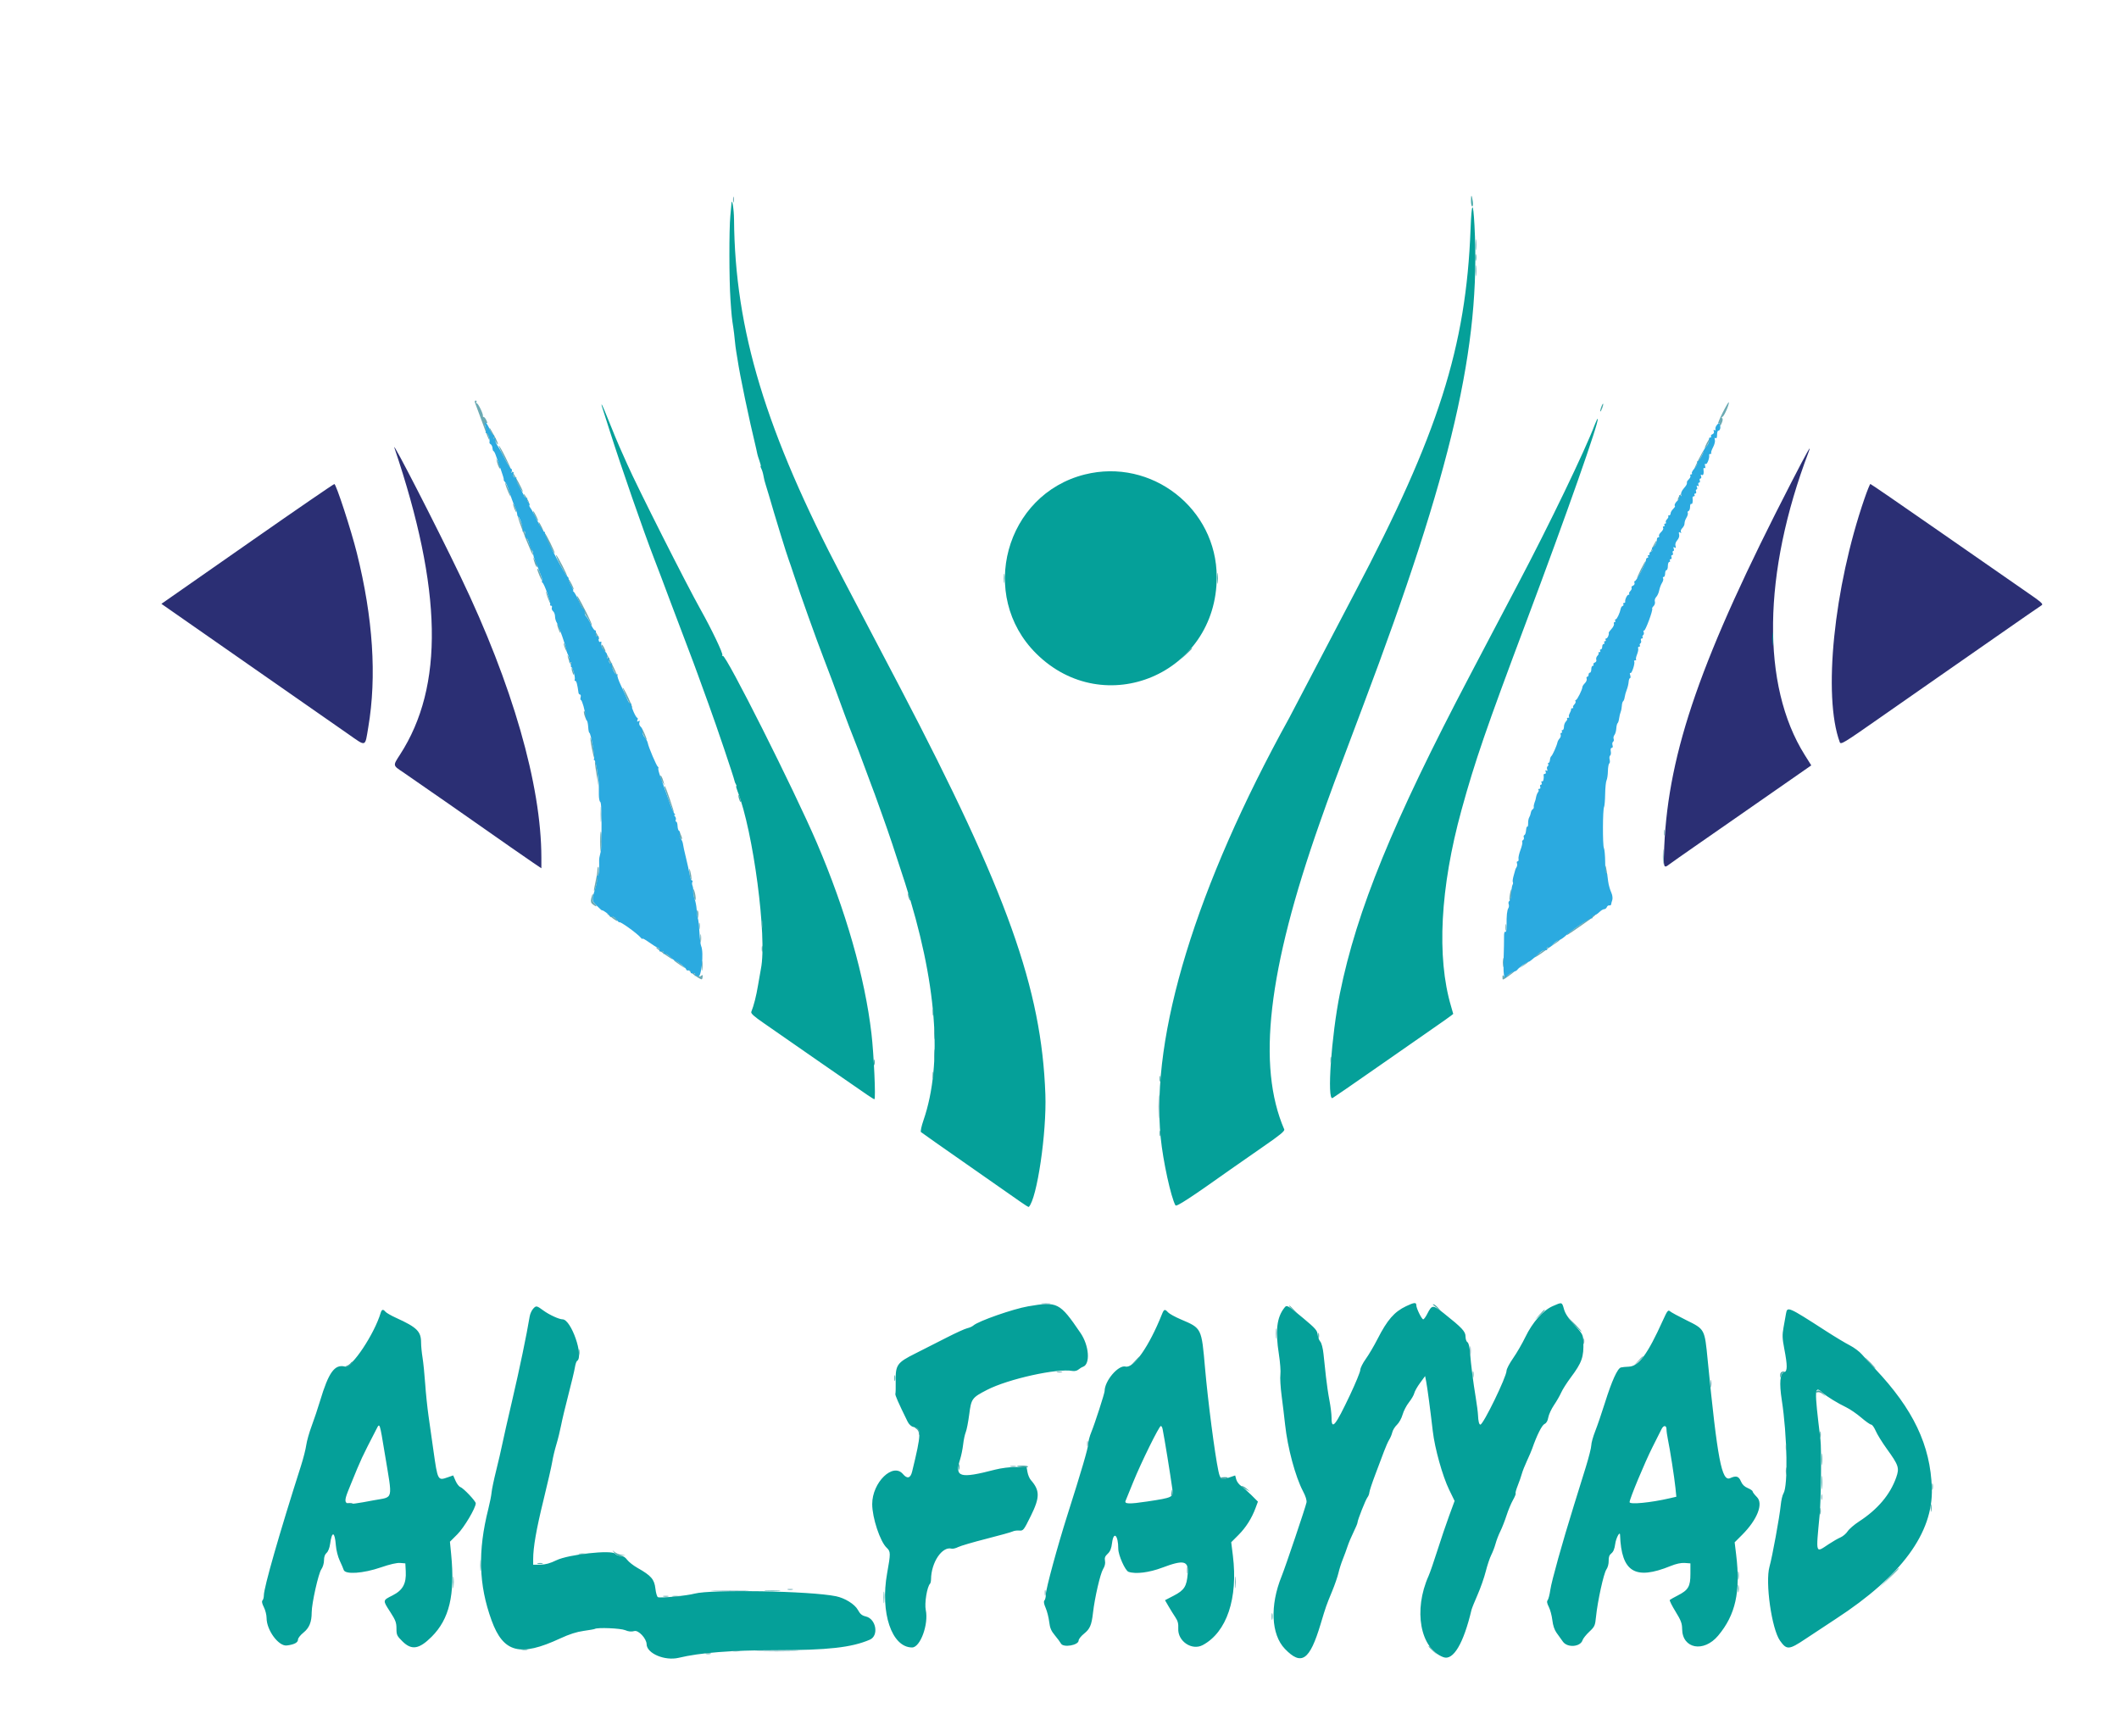 <svg id="svg" version="1.1" xmlns="http://www.w3.org/2000/svg" xmlns:xlink="http://www.w3.org/1999/xlink" width="400" height="327.742" viewBox="0, 0, 400,327.742"><g id="svgg"><path id="path0" d="M74.448 84.516 C 83.519 111.344,83.852 129.544,75.506 142.445 C 74.144 144.550,74.127 144.456,76.082 145.757 C 77.454 146.671,91.062 156.150,96.516 159.992 C 97.865 160.941,99.694 162.207,100.581 162.804 L 102.194 163.890 102.193 161.881 C 102.187 148.193,96.729 129.222,86.929 108.820 C 82.334 99.254,73.835 82.705,74.448 84.516 M338.166 91.017 C 321.164 124.002,314.966 141.757,314.155 159.806 C 313.974 163.834,314.020 163.992,315.126 163.138 C 315.465 162.877,317.890 161.173,320.516 159.351 C 323.142 157.529,326.053 155.507,326.984 154.858 C 327.916 154.209,331.655 151.606,335.294 149.074 L 341.910 144.470 340.659 142.474 C 332.448 129.372,332.725 108.158,341.406 85.327 C 342.048 83.638,341.219 85.093,338.166 91.017 M47.871 101.829 C 39.639 107.576,32.356 112.662,31.687 113.129 L 30.470 113.978 36.719 118.335 C 40.156 120.731,44.652 123.866,46.710 125.302 C 48.768 126.738,53.181 129.814,56.516 132.137 C 59.852 134.459,63.970 137.329,65.668 138.514 C 69.209 140.985,68.874 141.093,69.519 137.277 C 71.144 127.678,70.420 116.642,67.363 104.387 C 66.273 100.018,63.446 91.353,63.115 91.366 C 62.963 91.373,56.103 96.081,47.871 101.829 M351.948 94.129 C 346.160 110.940,344.083 131.421,347.288 140.084 C 347.480 140.604,348.004 140.287,354.777 135.547 C 358.782 132.745,363.599 129.384,365.481 128.080 C 367.363 126.776,372.503 123.196,376.903 120.125 C 381.303 117.055,385.077 114.441,385.290 114.318 C 385.816 114.013,385.645 113.863,381.548 111.040 C 379.703 109.768,372.579 104.819,365.716 100.041 C 358.854 95.264,353.163 91.355,353.071 91.355 C 352.978 91.355,352.473 92.603,351.948 94.129 " stroke="none" fill="#2b2f74" fill-rule="evenodd"></path><path id="path1" d="M138.075 38.452 C 138.060 38.665,137.965 39.710,137.863 40.774 C 137.618 43.334,137.632 52.782,137.887 56.516 C 138.091 59.512,138.152 60.111,138.430 61.870 C 138.514 62.403,138.638 63.447,138.706 64.190 C 138.774 64.933,138.898 65.920,138.981 66.383 C 139.064 66.847,139.175 67.516,139.227 67.871 C 139.659 70.831,141.382 79.072,142.734 84.645 C 142.854 85.142,142.961 85.634,142.970 85.738 C 142.980 85.843,143.153 86.394,143.354 86.964 C 143.555 87.534,143.662 88.000,143.592 88.000 C 143.523 88.000,143.581 88.216,143.723 88.481 C 143.864 88.745,144.045 89.355,144.125 89.835 C 144.205 90.316,144.371 91.000,144.496 91.355 C 144.620 91.710,144.920 92.697,145.163 93.548 C 146.183 97.118,148.567 104.876,148.891 105.677 C 149.006 105.961,149.442 107.239,149.860 108.516 C 151.030 112.091,154.145 120.810,155.485 124.258 C 156.593 127.113,157.309 129.033,159.474 134.968 C 159.915 136.174,160.671 138.148,161.156 139.355 C 161.641 140.561,162.523 142.884,163.117 144.516 C 163.711 146.148,164.336 147.832,164.507 148.258 C 164.678 148.684,164.962 149.439,165.138 149.935 C 165.315 150.432,165.981 152.290,166.619 154.065 C 167.767 157.257,168.882 160.579,170.819 166.581 C 176.826 185.189,178.036 200.702,174.319 211.470 C 173.939 212.572,173.726 213.568,173.846 213.683 C 173.966 213.799,177.897 216.564,182.581 219.827 C 187.265 223.091,191.776 226.243,192.606 226.833 C 193.436 227.423,194.154 227.867,194.202 227.820 C 195.755 226.266,197.591 213.815,197.333 206.581 C 196.621 186.612,190.155 168.500,169.921 129.806 C 167.618 125.403,162.813 116.242,159.091 109.161 C 144.544 81.485,138.724 62.283,138.563 41.432 C 138.547 39.476,138.164 37.131,138.075 38.452 M277.594 43.290 C 276.749 65.510,271.508 81.960,255.745 111.871 C 254.922 113.432,251.851 119.297,248.921 124.903 C 245.991 130.510,243.485 135.293,243.352 135.533 C 225.784 167.344,217.190 195.417,219.103 214.747 C 219.536 219.116,221.036 225.996,221.888 227.519 C 222.068 227.841,224.746 226.093,232.387 220.663 C 233.523 219.856,236.285 217.932,238.525 216.388 C 241.618 214.256,242.557 213.483,242.424 213.177 C 237.246 201.196,239.334 183.148,249.115 155.355 C 251.164 149.530,251.772 147.890,257.284 133.290 C 274.107 88.731,279.556 65.231,278.332 42.516 C 278.075 37.748,277.794 38.043,277.594 43.290 M113.602 76.645 C 113.676 76.858,114.343 78.948,115.085 81.290 C 117.149 87.811,121.562 100.514,123.468 105.419 C 124.246 107.423,125.167 109.858,126.542 113.548 C 127.044 114.897,128.319 118.265,129.374 121.032 C 130.430 123.800,131.474 126.587,131.694 127.226 C 131.915 127.865,132.841 130.419,133.752 132.903 C 135.204 136.860,138.552 146.770,138.679 147.484 C 138.704 147.626,138.815 147.887,138.926 148.065 C 139.037 148.242,139.063 148.387,138.985 148.387 C 138.907 148.387,139.015 148.823,139.225 149.355 C 142.183 156.856,144.833 176.942,143.642 182.839 C 143.556 183.265,143.312 184.658,143.100 185.935 C 142.756 188.004,142.306 189.781,141.821 190.986 C 141.700 191.286,142.313 191.842,144.184 193.127 C 145.573 194.082,148.103 195.840,149.806 197.034 C 151.510 198.227,153.832 199.841,154.968 200.620 C 156.103 201.399,157.916 202.653,158.997 203.405 C 163.715 206.693,164.891 207.484,165.061 207.484 C 165.341 207.484,164.960 198.995,164.504 195.097 C 163.259 184.438,159.645 171.817,154.194 159.097 C 149.947 149.186,137.001 123.442,136.438 123.790 C 136.295 123.879,136.257 123.823,136.355 123.665 C 136.531 123.380,134.347 118.803,132.267 115.097 C 129.555 110.262,120.260 91.847,118.396 87.613 C 117.833 86.335,117.152 84.804,116.881 84.210 C 116.610 83.615,115.796 81.641,115.071 79.823 C 114.346 78.004,113.688 76.458,113.609 76.387 C 113.531 76.316,113.527 76.432,113.602 76.645 M301.031 80.188 C 299.233 84.974,292.381 99.190,286.568 110.194 C 285.481 112.252,283.250 116.490,281.610 119.613 C 279.971 122.735,278.110 126.277,277.475 127.484 C 262.950 155.096,256.100 171.849,252.939 187.484 C 251.323 195.482,250.453 207.848,251.548 207.259 C 251.797 207.126,255.368 204.665,259.484 201.791 C 263.600 198.917,267.897 195.927,269.032 195.146 C 271.891 193.182,274.323 191.450,274.323 191.379 C 274.323 191.346,274.138 190.699,273.913 189.941 C 271.164 180.682,271.865 167.500,275.883 152.903 C 278.434 143.634,280.496 137.643,288.185 117.161 C 295.718 97.094,301.944 79.406,301.597 79.059 C 301.540 79.003,301.286 79.510,301.031 80.188 M204.774 89.560 C 189.756 93.324,184.574 112.401,195.595 123.351 C 208.463 136.137,229.677 127.159,229.677 108.928 C 229.677 95.978,217.368 86.405,204.774 89.560 M334.540 120.645 C 334.541 121.781,334.586 122.213,334.641 121.606 C 334.695 120.999,334.695 120.070,334.639 119.542 C 334.584 119.013,334.539 119.510,334.540 120.645 M265.419 246.555 C 263.192 247.617,261.876 249.132,260.018 252.774 C 259.366 254.052,258.373 255.735,257.810 256.516 C 257.248 257.297,256.784 258.226,256.780 258.581 C 256.775 258.935,255.903 261.064,254.841 263.310 C 252.100 269.108,251.355 270.033,251.355 267.636 C 251.355 266.938,251.176 265.458,250.958 264.345 C 250.740 263.233,250.443 261.219,250.298 259.871 C 250.153 258.523,249.944 256.579,249.834 255.551 C 249.717 254.459,249.463 253.494,249.224 253.228 C 248.999 252.979,248.776 252.378,248.730 251.894 C 248.657 251.134,248.294 250.721,246.065 248.861 C 242.983 246.290,242.918 246.254,242.434 246.871 C 241.014 248.679,240.720 251.193,241.412 255.604 C 241.654 257.147,241.782 258.884,241.697 259.463 C 241.612 260.042,241.718 261.852,241.933 263.484 C 242.148 265.116,242.442 267.555,242.586 268.903 C 243.053 273.266,244.522 278.732,245.963 281.471 C 246.468 282.432,246.704 283.197,246.623 283.612 C 246.451 284.483,242.645 295.766,241.921 297.548 C 239.693 303.036,239.944 308.527,242.547 311.231 C 245.682 314.486,247.225 313.421,249.281 306.581 C 250.299 303.194,250.347 303.056,251.451 300.387 C 251.951 299.181,252.493 297.613,252.657 296.903 C 252.821 296.194,253.189 295.032,253.477 294.323 C 253.764 293.613,254.169 292.510,254.377 291.871 C 254.585 291.232,255.094 290.026,255.507 289.190 C 255.920 288.353,256.258 287.538,256.258 287.377 C 256.258 286.923,257.801 283.028,258.145 282.613 C 258.313 282.410,258.470 282.000,258.494 281.702 C 258.517 281.405,259.020 279.884,259.613 278.323 C 260.205 276.761,260.949 274.786,261.266 273.933 C 261.583 273.080,262.024 272.093,262.245 271.739 C 262.467 271.386,262.727 270.760,262.823 270.348 C 262.919 269.936,263.317 269.297,263.708 268.928 C 264.100 268.560,264.574 267.702,264.762 267.023 C 264.950 266.344,265.492 265.298,265.965 264.700 C 266.439 264.102,266.891 263.323,266.972 262.968 C 267.052 262.613,267.544 261.742,268.066 261.032 L 269.015 259.742 269.218 260.774 C 269.436 261.883,270.017 266.248,270.465 270.142 C 270.838 273.383,272.305 278.632,273.558 281.204 L 274.584 283.311 273.554 286.107 C 272.988 287.645,271.991 290.587,271.338 292.645 C 270.686 294.703,269.937 296.868,269.673 297.456 C 266.771 303.942,268.075 311.135,272.455 312.800 C 274.321 313.509,276.266 310.242,277.772 303.871 C 277.839 303.587,278.353 302.310,278.915 301.032 C 279.476 299.755,280.173 297.764,280.464 296.609 C 280.755 295.453,281.222 294.059,281.502 293.510 C 281.782 292.962,282.151 291.993,282.322 291.358 C 282.493 290.722,282.895 289.678,283.216 289.037 C 283.537 288.395,284.061 287.058,284.381 286.065 C 284.700 285.071,285.249 283.755,285.600 283.141 C 285.952 282.527,286.177 281.962,286.102 281.887 C 286.027 281.812,286.204 281.153,286.497 280.423 C 286.789 279.694,287.138 278.690,287.272 278.194 C 287.406 277.697,287.842 276.594,288.241 275.742 C 288.640 274.890,289.087 273.845,289.235 273.419 C 290.103 270.923,291.061 269.008,291.555 268.783 C 291.917 268.619,292.159 268.200,292.269 267.547 C 292.361 267.004,292.846 265.955,293.347 265.215 C 293.848 264.476,294.462 263.406,294.711 262.839 C 294.961 262.271,295.773 260.994,296.516 260.000 C 298.621 257.185,298.987 256.138,298.886 253.227 C 298.841 251.949,298.747 251.774,297.201 250.089 C 296.050 248.835,295.466 247.953,295.232 247.120 C 294.847 245.742,294.882 245.752,293.095 246.542 C 291.253 247.357,289.292 249.577,287.934 252.387 C 287.351 253.594,286.315 255.383,285.631 256.363 C 284.947 257.343,284.387 258.412,284.387 258.737 C 284.387 259.881,280.002 268.903,279.447 268.903 C 279.207 268.903,279.042 268.236,279.000 267.097 C 278.981 266.600,278.794 265.148,278.584 263.871 C 278.085 260.844,277.673 257.608,277.499 255.355 C 277.411 254.212,277.228 253.473,277.002 253.342 C 276.806 253.229,276.645 252.750,276.645 252.278 C 276.645 251.328,276.012 250.649,272.568 247.908 C 270.463 246.233,270.317 246.240,269.395 248.047 C 269.119 248.589,268.789 249.032,268.663 249.032 C 268.375 249.032,267.355 246.956,267.355 246.370 C 267.355 245.787,266.952 245.825,265.419 246.555 M194.065 246.580 C 191.220 247.071,184.672 249.364,183.742 250.195 C 183.529 250.385,183.006 250.618,182.581 250.712 C 182.155 250.806,180.413 251.599,178.710 252.472 C 177.006 253.346,174.336 254.700,172.775 255.482 C 169.316 257.214,169.026 257.629,169.079 260.774 C 169.099 261.910,169.071 262.955,169.017 263.097 C 168.934 263.319,169.601 264.833,171.324 268.334 C 171.574 268.843,172.001 269.245,172.387 269.337 C 173.962 269.712,173.941 270.548,172.178 277.780 C 171.873 279.033,171.257 279.198,170.453 278.242 C 168.562 275.995,164.645 279.812,164.645 283.901 C 164.645 286.491,166.134 290.982,167.381 292.153 C 168.136 292.863,168.141 293.174,167.458 296.980 C 166.123 304.416,168.333 310.968,172.176 310.968 C 173.721 310.968,175.322 306.587,174.757 303.906 C 174.488 302.629,174.996 299.499,175.565 298.930 C 175.662 298.832,175.745 298.453,175.750 298.086 C 175.787 294.909,177.841 291.849,179.623 292.315 C 179.868 292.379,180.428 292.246,180.866 292.019 C 181.304 291.793,183.700 291.089,186.189 290.456 C 188.678 289.824,190.917 289.200,191.164 289.070 C 191.411 288.940,191.967 288.863,192.400 288.899 C 193.160 288.962,193.235 288.867,194.580 286.148 C 196.319 282.632,196.319 281.329,194.582 279.355 C 194.333 279.071,194.051 278.403,193.956 277.871 L 193.783 276.903 191.779 276.903 C 190.633 276.903,188.952 277.117,187.855 277.402 C 181.140 279.145,180.162 278.854,181.244 275.435 C 181.460 274.752,181.716 273.497,181.812 272.645 C 181.907 271.794,182.130 270.748,182.307 270.323 C 182.483 269.897,182.777 268.387,182.960 266.968 C 183.342 264.003,183.478 263.817,186.323 262.348 C 190.304 260.292,199.610 258.232,202.459 258.777 C 202.832 258.848,203.306 258.739,203.557 258.523 C 203.801 258.314,204.197 258.073,204.438 257.988 C 205.851 257.488,205.596 253.995,203.972 251.613 C 200.027 245.824,199.627 245.621,194.065 246.580 M100.664 247.007 C 100.373 247.319,100.067 247.989,99.984 248.497 C 99.427 251.886,98.075 258.388,96.732 264.129 C 95.869 267.819,95.001 271.652,94.802 272.645 C 94.603 273.639,94.089 275.857,93.660 277.574 C 93.231 279.292,92.841 281.150,92.795 281.703 C 92.749 282.257,92.477 283.639,92.190 284.774 C 90.169 292.780,90.351 299.138,92.791 305.854 C 95.012 311.963,98.150 312.790,105.741 309.267 C 107.470 308.465,108.834 308.026,110.179 307.839 C 111.247 307.690,112.198 307.521,112.292 307.463 C 112.784 307.159,117.145 307.341,118.009 307.702 C 118.681 307.983,119.182 308.031,119.744 307.870 C 120.519 307.648,122.042 309.283,122.060 310.356 C 122.089 312.105,125.509 313.548,128.129 312.917 C 132.112 311.958,138.064 311.491,146.374 311.487 C 156.262 311.483,160.760 310.981,164.194 309.500 C 165.934 308.750,165.394 305.580,163.447 305.119 C 162.706 304.944,162.367 304.664,161.933 303.866 C 161.356 302.805,159.495 301.646,157.811 301.300 C 152.967 300.305,134.246 299.960,131.101 300.809 C 129.651 301.201,124.771 301.675,124.204 301.479 C 124.032 301.420,123.813 300.685,123.718 299.844 C 123.522 298.105,122.914 297.404,120.351 295.957 C 119.570 295.517,118.686 294.823,118.385 294.417 C 118.019 293.922,117.609 293.677,117.144 293.677 C 116.763 293.677,116.303 293.500,116.123 293.283 C 115.474 292.501,107.302 293.403,105.032 294.507 C 103.830 295.092,102.971 295.327,102.000 295.339 L 100.646 295.355 100.645 294.316 C 100.645 292.066,101.240 288.654,102.597 283.134 C 103.377 279.961,104.119 276.710,104.247 275.908 C 104.374 275.107,104.725 273.639,105.027 272.645 C 105.328 271.652,105.729 270.026,105.918 269.032 C 106.107 268.039,106.731 265.426,107.304 263.226 C 107.878 261.026,108.424 258.733,108.518 258.130 C 108.613 257.528,108.796 256.969,108.926 256.889 C 110.261 256.064,107.816 249.032,106.193 249.032 C 105.541 249.032,103.664 248.170,102.581 247.372 C 101.306 246.434,101.214 246.416,100.664 247.007 M337.144 247.935 C 337.050 248.468,336.838 249.658,336.671 250.581 C 336.417 251.992,336.440 252.627,336.814 254.581 C 337.431 257.800,337.425 258.852,336.786 259.019 C 336.005 259.223,335.849 261.064,336.342 264.256 C 337.371 270.914,337.544 280.501,336.659 281.897 C 336.465 282.202,336.233 283.206,336.144 284.129 C 335.935 286.274,334.541 293.900,334.029 295.699 C 333.187 298.659,334.435 307.480,336.010 309.691 C 337.277 311.471,337.700 311.441,340.823 309.352 C 342.359 308.325,344.951 306.614,346.582 305.551 C 358.949 297.494,364.939 289.333,364.672 280.903 C 364.415 272.802,361.163 265.975,353.914 258.323 C 353.040 257.400,351.942 256.202,351.475 255.660 C 351.008 255.118,349.977 254.345,349.184 253.942 C 348.391 253.540,346.348 252.311,344.645 251.212 C 337.545 246.631,337.385 246.561,337.144 247.935 M71.861 247.806 C 70.663 251.823,66.371 258.262,65.105 257.944 C 63.176 257.460,62.038 259.030,60.427 264.397 C 60.002 265.811,59.285 267.955,58.832 269.161 C 58.379 270.368,57.919 271.994,57.810 272.774 C 57.700 273.555,57.258 275.297,56.826 276.645 C 52.750 289.393,49.806 299.663,49.806 301.138 C 49.806 301.520,49.691 301.948,49.549 302.089 C 49.379 302.260,49.465 302.686,49.807 303.357 C 50.091 303.913,50.323 304.841,50.323 305.419 C 50.323 307.703,52.594 310.782,54.139 310.594 C 55.551 310.421,56.258 310.041,56.258 309.453 C 56.258 309.198,56.718 308.620,57.279 308.169 C 58.383 307.282,58.835 306.175,58.837 304.354 C 58.840 302.651,60.110 296.976,60.661 296.204 C 60.947 295.805,61.161 295.081,61.161 294.519 C 61.161 293.872,61.329 293.391,61.650 293.116 C 61.939 292.868,62.209 292.183,62.312 291.433 C 62.658 288.919,63.197 289.049,63.400 291.695 C 63.469 292.601,63.785 293.848,64.131 294.581 C 64.465 295.290,64.801 296.074,64.877 296.323 C 65.159 297.239,68.549 297.009,71.927 295.844 C 73.611 295.264,74.915 294.965,75.539 295.016 L 76.516 295.097 76.593 296.579 C 76.716 298.929,76.038 300.165,74.085 301.151 C 72.209 302.098,72.218 302.029,73.677 304.285 C 74.666 305.813,74.839 306.276,74.839 307.391 C 74.839 308.601,74.927 308.789,75.988 309.835 C 77.709 311.531,79.126 311.301,81.485 308.942 C 84.826 305.602,85.907 301.054,85.170 293.440 L 84.935 291.009 86.335 289.609 C 87.614 288.330,89.806 284.633,89.806 283.756 C 89.806 283.340,87.481 280.887,86.895 280.685 C 86.642 280.597,86.235 280.068,85.991 279.508 L 85.548 278.491 84.516 278.854 C 82.641 279.515,82.622 279.478,81.820 273.806 C 81.550 271.890,81.137 268.987,80.903 267.355 C 80.669 265.723,80.378 262.935,80.258 261.161 C 80.137 259.387,79.914 257.181,79.763 256.258 C 79.612 255.335,79.487 254.046,79.486 253.393 C 79.482 251.312,78.701 250.540,74.801 248.767 C 73.857 248.339,72.943 247.816,72.769 247.607 C 72.326 247.073,72.063 247.131,71.861 247.806 M219.341 248.065 C 216.919 254.128,213.994 258.329,212.460 257.945 C 211.107 257.605,208.516 260.643,208.516 262.569 C 208.516 262.990,206.646 268.775,206.033 270.250 C 205.695 271.062,205.419 272.100,205.419 272.557 C 205.419 273.284,204.151 277.618,201.514 285.901 C 199.606 291.896,197.419 299.946,197.419 300.976 C 197.419 301.447,197.301 301.951,197.156 302.096 C 196.976 302.276,197.049 302.724,197.386 303.503 C 197.657 304.131,197.958 305.312,198.055 306.126 C 198.193 307.291,198.422 307.837,199.126 308.680 C 199.619 309.270,200.137 309.968,200.278 310.231 C 200.719 311.055,203.613 310.550,203.613 309.649 C 203.613 309.394,204.074 308.815,204.637 308.362 C 205.754 307.465,206.061 306.743,206.328 304.387 C 206.643 301.609,207.699 297.034,208.221 296.185 C 208.557 295.638,208.683 295.104,208.589 294.620 C 208.479 294.055,208.596 293.747,209.094 293.285 C 209.570 292.844,209.790 292.302,209.921 291.249 C 210.211 288.931,211.091 289.745,211.095 292.335 C 211.097 293.548,212.400 296.476,213.032 296.691 C 214.389 297.151,216.905 296.840,219.391 295.904 C 223.492 294.360,224.401 294.582,224.200 297.082 C 224.011 299.442,223.551 300.162,221.581 301.183 L 219.915 302.047 220.595 303.217 C 220.969 303.861,221.547 304.791,221.880 305.285 C 222.336 305.964,222.468 306.479,222.419 307.395 C 222.292 309.792,224.994 311.616,227.043 310.516 C 231.576 308.082,233.726 301.690,232.726 293.618 L 232.415 291.106 233.772 289.747 C 235.196 288.318,236.284 286.602,237.018 284.624 L 237.456 283.442 236.185 282.172 C 235.486 281.474,234.609 280.696,234.237 280.444 C 233.864 280.191,233.469 279.650,233.360 279.242 L 233.161 278.500 232.040 278.881 C 230.548 279.388,230.339 279.261,229.992 277.639 C 229.323 274.512,228.023 264.510,227.481 258.323 C 226.806 250.614,226.863 250.730,222.917 249.047 C 221.825 248.582,220.733 247.981,220.490 247.713 C 219.886 247.046,219.728 247.094,219.341 248.065 M313.919 249.194 C 310.988 255.676,309.341 257.905,307.440 257.968 C 306.897 257.986,306.241 258.052,305.984 258.115 C 305.337 258.272,304.256 260.654,302.961 264.779 C 302.360 266.693,301.536 269.103,301.128 270.136 C 300.721 271.168,300.387 272.364,300.387 272.793 C 300.387 273.222,299.912 275.106,299.332 276.980 C 298.751 278.854,297.752 282.071,297.112 284.129 C 294.919 291.175,292.885 298.451,292.653 300.082 C 292.526 300.979,292.300 301.859,292.151 302.038 C 291.959 302.270,292.020 302.636,292.368 303.317 C 292.635 303.841,292.935 304.964,293.033 305.812 C 293.149 306.809,293.428 307.650,293.825 308.193 C 294.162 308.655,294.702 309.408,295.025 309.868 C 295.868 311.066,298.329 310.883,298.736 309.591 C 298.832 309.284,299.404 308.568,300.005 308.000 C 301.031 307.032,301.110 306.856,301.278 305.161 C 301.567 302.259,302.729 296.960,303.232 296.252 C 303.501 295.873,303.682 295.188,303.666 294.615 C 303.646 293.897,303.786 293.512,304.182 293.201 C 304.550 292.912,304.782 292.343,304.901 291.432 C 305.046 290.329,305.787 288.932,305.814 289.710 C 306.063 296.731,308.635 298.323,315.333 295.602 C 316.400 295.168,317.326 294.968,318.028 295.019 L 319.097 295.097 319.097 297.078 C 319.097 299.464,318.706 300.130,316.705 301.154 C 315.968 301.530,315.292 301.912,315.203 302.001 C 315.113 302.091,315.598 303.071,316.280 304.179 C 317.314 305.859,317.522 306.408,317.534 307.484 C 317.575 311.231,321.619 311.976,324.333 308.737 C 327.617 304.818,328.585 300.467,327.732 293.454 L 327.449 291.121 328.849 289.721 C 331.728 286.842,332.906 283.834,331.649 282.577 C 331.203 282.131,330.839 281.654,330.839 281.515 C 330.839 281.377,330.424 281.091,329.918 280.879 C 329.290 280.617,328.878 280.210,328.624 279.602 C 328.222 278.640,327.725 278.493,326.600 279.006 C 325.011 279.730,324.205 275.494,322.354 256.689 C 321.776 250.809,321.837 250.923,318.270 249.161 C 316.833 248.452,315.473 247.712,315.248 247.517 C 314.885 247.202,314.734 247.393,313.919 249.194 M344.112 262.944 C 344.805 263.583,346.885 264.858,348.516 265.643 C 349.226 265.985,350.498 266.858,351.344 267.584 C 352.189 268.310,353.035 268.903,353.224 268.903 C 353.412 268.903,353.796 269.439,354.077 270.093 C 354.357 270.748,355.285 272.251,356.139 273.434 C 358.418 276.591,358.578 277.073,357.941 278.884 C 356.808 282.108,354.440 284.913,350.930 287.189 C 350.028 287.773,349.058 288.609,348.774 289.046 C 348.490 289.482,347.879 290.001,347.417 290.198 C 346.954 290.395,345.955 290.968,345.197 291.472 C 342.664 293.152,342.776 293.513,343.490 285.935 C 343.762 283.051,343.861 273.496,343.639 271.672 C 342.450 261.935,342.477 261.434,344.112 262.944 M72.633 274.357 C 74.132 283.454,74.366 282.472,70.535 283.190 C 64.425 284.334,64.498 284.384,66.213 280.183 C 68.258 275.174,68.195 275.310,71.077 269.718 C 71.687 268.534,71.661 268.456,72.633 274.357 M219.462 269.742 C 219.815 271.488,220.897 278.146,221.307 281.092 C 221.519 282.620,221.385 282.686,216.582 283.411 C 213.175 283.925,212.208 283.896,212.473 283.288 C 212.549 283.112,213.199 281.516,213.917 279.742 C 215.398 276.082,218.808 269.161,219.131 269.161 C 219.249 269.161,219.398 269.423,219.462 269.742 M314.581 269.787 C 314.581 270.131,314.698 270.973,314.840 271.658 C 315.249 273.617,316.077 278.926,316.267 280.807 L 316.440 282.516 315.188 282.807 C 311.582 283.642,307.613 284.026,307.613 283.539 C 307.613 282.931,310.482 276.039,311.933 273.161 C 312.720 271.600,313.493 270.062,313.650 269.744 C 314.029 268.977,314.581 269.002,314.581 269.787 " stroke="none" fill="#05a099" fill-rule="evenodd"></path><path id="path2" d="M138.382 37.677 C 138.382 38.174,138.436 38.377,138.500 38.129 C 138.565 37.881,138.565 37.474,138.500 37.226 C 138.436 36.977,138.382 37.181,138.382 37.677 M278.534 46.194 C 278.534 47.116,278.581 47.494,278.638 47.032 C 278.696 46.571,278.696 45.816,278.638 45.355 C 278.581 44.894,278.534 45.271,278.534 46.194 M278.534 51.097 C 278.534 52.019,278.581 52.397,278.638 51.935 C 278.696 51.474,278.696 50.719,278.638 50.258 C 278.581 49.797,278.534 50.174,278.534 51.097 M89.681 76.065 C 89.784 76.313,90.271 77.619,90.762 78.968 C 92.109 82.664,92.349 83.254,92.369 82.920 C 92.379 82.752,92.259 82.287,92.101 81.888 C 91.456 80.247,91.358 79.688,91.742 79.835 C 92.041 79.950,92.054 79.861,91.818 79.342 C 91.660 78.994,91.433 78.710,91.313 78.710 C 91.194 78.710,91.126 78.620,91.161 78.511 C 91.265 78.192,90.268 76.129,90.010 76.129 C 89.881 76.129,89.848 76.013,89.935 75.871 C 90.023 75.729,89.960 75.613,89.794 75.613 C 89.608 75.613,89.565 75.785,89.681 76.065 M325.162 77.933 C 324.577 79.097,324.221 79.973,324.372 79.880 C 324.525 79.786,324.650 79.917,324.657 80.178 C 324.664 80.483,324.785 80.377,325.004 79.871 C 325.210 79.395,325.244 79.034,325.092 78.934 C 324.948 78.840,324.977 78.728,325.162 78.667 C 325.485 78.559,326.527 76.118,326.333 75.924 C 326.274 75.865,325.747 76.770,325.162 77.933 M92.387 80.829 C 92.387 81.230,93.750 83.871,93.957 83.871 C 94.089 83.871,93.828 83.203,93.376 82.387 C 92.475 80.760,92.387 80.621,92.387 80.829 M322.200 83.600 C 321.984 84.019,321.806 84.451,321.806 84.561 C 321.806 84.825,322.450 83.865,322.659 83.290 C 322.919 82.572,322.631 82.767,322.200 83.600 M95.148 86.323 C 95.774 87.529,96.337 88.516,96.399 88.516 C 96.462 88.516,96.023 87.529,95.424 86.323 C 94.826 85.116,94.263 84.129,94.173 84.129 C 94.083 84.129,94.521 85.116,95.148 86.323 M320.645 86.710 C 320.145 87.703,319.794 88.516,319.864 88.516 C 319.935 88.516,320.403 87.703,320.903 86.710 C 321.404 85.716,321.755 84.903,321.684 84.903 C 321.613 84.903,321.146 85.716,320.645 86.710 M93.827 87.226 C 94.075 88.162,94.436 88.776,94.435 88.258 C 94.434 88.045,94.258 87.581,94.045 87.226 L 93.656 86.581 93.827 87.226 M96.519 88.868 C 96.515 89.164,98.286 92.446,98.627 92.774 C 98.926 93.062,98.210 91.584,97.189 89.806 C 96.822 89.168,96.521 88.745,96.519 88.868 M95.357 91.226 C 95.585 92.171,96.543 94.350,96.378 93.548 C 96.290 93.123,95.997 92.310,95.725 91.742 C 95.454 91.174,95.288 90.942,95.357 91.226 M98.841 93.290 C 98.842 93.432,99.073 93.897,99.355 94.323 C 100.023 95.332,100.024 94.973,99.356 93.877 C 99.072 93.412,98.841 93.148,98.841 93.290 M316.940 93.714 C 316.758 94.006,316.666 94.301,316.735 94.370 C 316.805 94.439,316.996 94.244,317.161 93.935 C 317.551 93.207,317.370 93.026,316.940 93.714 M96.922 95.484 C 97.017 95.839,97.202 96.303,97.334 96.516 C 97.500 96.785,97.520 96.706,97.400 96.258 C 97.306 95.903,97.120 95.439,96.989 95.226 C 96.822 94.957,96.802 95.035,96.922 95.484 M100.645 96.615 C 100.645 96.892,101.413 98.323,101.562 98.323 C 101.633 98.323,101.499 97.945,101.264 97.484 C 100.785 96.542,100.645 96.346,100.645 96.615 M97.874 97.935 C 98.283 99.397,100.529 104.990,100.611 104.747 C 100.663 104.592,100.579 104.215,100.425 103.910 C 100.271 103.605,99.667 102.077,99.082 100.516 C 98.111 97.925,97.516 96.652,97.874 97.935 M101.677 98.679 C 101.677 98.956,102.445 100.387,102.594 100.387 C 102.665 100.387,102.531 100.010,102.296 99.548 C 101.817 98.606,101.677 98.410,101.677 98.679 M102.948 101.226 C 103.355 102.276,104.592 104.527,104.701 104.418 C 104.823 104.296,103.024 100.645,102.842 100.645 C 102.776 100.645,102.824 100.906,102.948 101.226 M312.052 103.102 C 311.743 103.738,311.545 104.258,311.611 104.258 C 311.786 104.258,312.829 102.162,312.712 102.045 C 312.658 101.991,312.361 102.467,312.052 103.102 M105.871 106.815 C 106.474 107.938,107.003 108.823,107.045 108.781 C 107.183 108.646,105.184 104.774,104.976 104.774 C 104.865 104.774,105.268 105.693,105.871 106.815 M100.795 105.806 C 101.043 106.743,101.404 107.357,101.402 106.839 C 101.402 106.626,101.226 106.161,101.012 105.806 L 100.624 105.161 100.795 105.806 M309.731 107.492 C 309.278 108.410,308.963 109.161,309.031 109.161 C 309.204 109.161,310.764 106.033,310.649 105.918 C 310.597 105.866,310.184 106.574,309.731 107.492 M101.419 107.436 C 101.419 107.731,102.255 109.702,102.343 109.614 C 102.455 109.502,101.825 107.674,101.596 107.446 C 101.499 107.348,101.419 107.344,101.419 107.436 M107.355 109.518 C 107.355 109.795,108.123 111.226,108.271 111.226 C 108.342 111.226,108.208 110.848,107.974 110.387 C 107.495 109.445,107.355 109.249,107.355 109.518 M103.131 112.000 C 103.218 112.355,103.448 112.994,103.642 113.419 C 103.925 114.041,103.964 114.067,103.836 113.548 C 103.749 113.194,103.519 112.555,103.326 112.129 C 103.042 111.507,103.004 111.482,103.131 112.000 M108.907 112.576 C 108.901 112.847,110.546 116.232,110.763 116.395 C 110.863 116.471,111.120 116.935,111.334 117.428 C 111.547 117.920,111.726 118.178,111.732 118.002 C 111.737 117.826,111.222 116.664,110.586 115.421 C 109.364 113.030,108.914 112.267,108.907 112.576 M105.322 118.458 C 105.712 119.613,105.932 119.837,105.695 118.839 C 105.594 118.413,105.401 117.951,105.265 117.812 C 105.129 117.674,105.155 117.964,105.322 118.458 M112.439 119.733 C 112.512 120.013,112.730 120.373,112.924 120.534 C 113.191 120.755,113.179 120.631,112.877 120.026 C 112.421 119.111,112.246 118.994,112.439 119.733 M106.471 121.806 C 106.565 122.161,106.751 122.626,106.882 122.839 C 107.048 123.108,107.069 123.029,106.949 122.581 C 106.854 122.226,106.669 121.761,106.537 121.548 C 106.371 121.279,106.351 121.358,106.471 121.806 M113.566 121.806 C 113.565 122.019,113.735 122.419,113.944 122.694 C 114.426 123.332,114.420 122.913,113.935 122.065 C 113.722 121.690,113.566 121.582,113.566 121.806 M114.668 124.194 C 115.274 125.639,116.668 128.160,116.486 127.484 C 116.297 126.782,114.579 123.355,114.416 123.355 C 114.361 123.355,114.474 123.732,114.668 124.194 M107.137 123.742 C 107.137 123.884,107.293 124.406,107.484 124.903 C 107.675 125.400,107.835 125.632,107.840 125.419 C 107.844 125.206,107.688 124.684,107.493 124.258 C 107.298 123.832,107.138 123.600,107.137 123.742 M107.907 126.194 C 107.907 126.406,108.007 126.813,108.129 127.097 C 108.269 127.422,108.351 127.470,108.351 127.226 C 108.351 127.013,108.251 126.606,108.129 126.323 C 107.989 125.997,107.907 125.950,107.907 126.194 M118.221 131.548 C 119.067 133.440,119.782 134.458,119.081 132.774 C 118.498 131.372,117.692 129.806,117.554 129.806 C 117.492 129.806,117.792 130.590,118.221 131.548 M110.216 134.452 C 110.223 134.665,110.330 135.071,110.452 135.355 L 110.673 135.871 110.688 135.355 C 110.695 135.071,110.589 134.665,110.452 134.452 C 110.229 134.108,110.203 134.108,110.216 134.452 M121.226 138.129 C 121.365 138.687,122.065 139.891,122.065 139.573 C 122.065 139.320,121.292 137.548,121.182 137.548 C 121.126 137.548,121.146 137.810,121.226 138.129 M111.707 141.169 C 111.921 142.294,112.145 143.167,112.204 143.108 C 112.356 142.956,111.690 139.353,111.486 139.227 C 111.393 139.169,111.492 140.043,111.707 141.169 M112.304 143.871 C 112.300 144.155,112.457 145.316,112.652 146.452 L 113.007 148.516 112.874 146.839 C 112.739 145.130,112.317 142.933,112.304 143.871 M124.662 146.581 C 124.663 146.794,124.838 147.258,125.052 147.613 L 125.441 148.258 125.270 147.613 C 125.022 146.676,124.660 146.063,124.662 146.581 M125.428 148.538 C 125.443 148.942,127.195 153.695,127.211 153.375 C 127.226 153.068,125.708 148.605,125.521 148.409 C 125.465 148.349,125.423 148.408,125.428 148.538 M113.382 153.677 C 113.381 154.955,113.425 155.510,113.479 154.911 C 113.533 154.312,113.534 153.267,113.480 152.588 C 113.427 151.910,113.383 152.400,113.382 153.677 M314.124 157.161 C 314.124 157.658,314.177 157.861,314.242 157.613 C 314.307 157.365,314.307 156.958,314.242 156.710 C 314.177 156.461,314.124 156.665,314.124 157.161 M113.290 158.839 C 113.290 159.951,113.353 160.798,113.429 160.722 C 113.618 160.532,113.630 157.157,113.442 156.969 C 113.359 156.885,113.290 157.727,113.290 158.839 M128.276 157.598 C 128.266 157.909,128.374 158.235,128.516 158.323 C 128.821 158.511,128.821 158.259,128.516 157.548 C 128.302 157.051,128.294 157.053,128.276 157.598 M313.898 161.677 C 313.897 162.955,313.941 163.510,313.995 162.911 C 314.049 162.312,314.050 161.267,313.996 160.588 C 313.943 159.910,313.899 160.400,313.898 161.677 M302.972 164.022 C 302.974 164.435,303.087 164.948,303.222 165.161 C 303.391 165.425,303.419 165.219,303.311 164.516 C 303.115 163.240,302.966 163.023,302.972 164.022 M112.765 164.323 C 112.760 164.713,112.591 165.724,112.389 166.570 C 111.979 168.285,112.064 168.863,112.499 167.315 C 112.863 166.015,113.149 163.613,112.939 163.613 C 112.848 163.613,112.770 163.932,112.765 164.323 M130.121 164.387 C 130.118 164.742,130.209 165.323,130.323 165.677 C 130.600 166.545,130.600 165.608,130.323 164.516 C 130.146 163.821,130.125 163.808,130.121 164.387 M130.883 168.387 C 130.878 168.813,130.975 169.394,131.097 169.677 C 131.400 170.383,131.400 169.205,131.097 168.258 C 130.895 167.629,130.890 167.632,130.883 168.387 M285.032 168.774 C 284.933 169.361,284.910 169.899,284.981 169.970 C 285.052 170.041,285.191 169.619,285.290 169.032 C 285.389 168.445,285.413 167.907,285.342 167.836 C 285.271 167.765,285.131 168.187,285.032 168.774 M111.609 169.567 C 111.476 170.172,111.547 170.444,111.911 170.720 C 112.626 171.261,112.846 171.169,112.254 170.577 C 111.887 170.209,111.781 169.868,111.895 169.415 C 111.984 169.063,111.995 168.774,111.919 168.774 C 111.844 168.774,111.705 169.131,111.609 169.567 M131.592 172.581 C 131.716 173.472,131.734 173.489,131.819 172.807 C 131.870 172.400,131.809 171.964,131.685 171.840 C 131.555 171.710,131.516 172.026,131.592 172.581 M115.097 172.895 C 116.119 173.749,116.873 174.140,116.406 173.574 C 116.203 173.328,115.681 172.954,115.245 172.742 L 114.452 172.356 115.097 172.895 M300.523 172.892 C 300.439 173.028,299.380 173.805,298.170 174.619 C 296.960 175.432,295.901 176.210,295.816 176.347 C 295.608 176.683,295.987 176.449,298.581 174.635 C 301.125 172.855,301.377 172.645,300.970 172.645 C 300.808 172.645,300.607 172.756,300.523 172.892 M131.936 174.839 C 131.939 175.406,131.992 175.608,132.053 175.287 C 132.115 174.966,132.113 174.502,132.048 174.255 C 131.984 174.008,131.933 174.271,131.936 174.839 M284.194 175.097 C 284.197 175.665,284.250 175.866,284.312 175.545 C 284.373 175.224,284.371 174.760,284.306 174.513 C 284.242 174.266,284.191 174.529,284.194 175.097 M132.203 177.161 C 132.205 177.871,132.255 178.131,132.314 177.738 C 132.374 177.346,132.372 176.765,132.311 176.448 C 132.249 176.131,132.201 176.452,132.203 177.161 M293.498 177.959 L 292.774 178.628 293.613 178.071 C 294.381 177.560,294.631 177.290,294.337 177.290 C 294.274 177.290,293.896 177.591,293.498 177.959 M291.177 179.478 C 290.444 179.972,289.757 180.516,289.651 180.687 C 289.545 180.859,290.176 180.496,291.052 179.882 C 292.452 178.899,292.826 178.581,292.577 178.581 C 292.540 178.581,291.910 178.984,291.177 179.478 M124.013 179.052 C 124.673 179.626,126.968 181.188,126.968 181.062 C 126.968 180.877,124.211 178.839,123.959 178.839 C 123.854 178.839,123.878 178.935,124.013 179.052 M283.690 181.677 C 283.690 182.458,283.739 182.777,283.798 182.387 C 283.857 181.997,283.857 181.358,283.798 180.968 C 283.739 180.577,283.690 180.897,283.690 181.677 M132.467 182.323 C 132.469 183.174,132.517 183.491,132.574 183.028 C 132.632 182.564,132.630 181.867,132.571 181.479 C 132.513 181.091,132.466 181.471,132.467 182.323 M127.226 181.269 C 127.226 181.338,127.777 181.757,128.452 182.199 C 129.491 182.882,129.560 182.902,128.903 182.328 C 128.067 181.598,127.226 181.066,127.226 181.269 M287.613 182.087 L 286.839 182.752 287.677 182.197 C 288.139 181.892,288.516 181.592,288.516 181.531 C 288.516 181.338,288.407 181.405,287.613 182.087 M130.080 183.140 C 130.104 183.458,132.317 185.017,132.494 184.840 C 132.577 184.756,132.645 184.510,132.645 184.292 C 132.645 183.993,132.573 183.969,132.346 184.196 C 132.120 184.422,131.807 184.305,131.056 183.710 C 130.511 183.278,130.072 183.021,130.080 183.140 M284.904 183.871 C 284.248 184.354,283.979 184.435,283.825 184.193 C 283.690 183.981,283.619 184.074,283.617 184.468 C 283.613 185.056,283.630 185.052,284.774 184.230 C 285.819 183.480,286.093 183.226,285.857 183.226 C 285.813 183.226,285.384 183.516,284.904 183.871 M218.682 208.903 C 218.683 210.890,218.723 211.669,218.772 210.634 C 218.822 209.599,218.821 207.973,218.772 207.021 C 218.722 206.069,218.682 206.916,218.682 208.903 M196.710 246.120 C 197.100 246.179,197.739 246.179,198.129 246.120 C 198.519 246.061,198.200 246.013,197.419 246.013 C 196.639 246.013,196.319 246.061,196.710 246.120 M240.854 251.742 C 240.856 252.594,240.904 252.911,240.961 252.447 C 241.019 251.983,241.017 251.286,240.959 250.899 C 240.900 250.511,240.853 250.890,240.854 251.742 M298.899 253.161 C 298.899 253.658,298.952 253.861,299.017 253.613 C 299.082 253.365,299.082 252.958,299.017 252.710 C 298.952 252.461,298.899 252.665,298.899 253.161 M277.497 254.968 C 277.497 255.748,277.545 256.068,277.604 255.677 C 277.663 255.287,277.663 254.648,277.604 254.258 C 277.545 253.868,277.497 254.187,277.497 254.968 M309.147 256.968 L 308.258 257.935 309.226 257.046 C 309.758 256.557,310.194 256.122,310.194 256.078 C 310.194 255.881,309.975 256.067,309.147 256.968 M199.548 259.017 C 199.797 259.082,200.203 259.082,200.452 259.017 C 200.700 258.952,200.497 258.899,200.000 258.899 C 199.503 258.899,199.300 258.952,199.548 259.017 M322.909 261.161 C 322.909 261.800,322.959 262.061,323.021 261.742 C 323.082 261.423,323.082 260.900,323.021 260.581 C 322.959 260.261,322.909 260.523,322.909 261.161 M205.221 272.516 C 205.221 273.013,205.274 273.216,205.339 272.968 C 205.404 272.719,205.404 272.313,205.339 272.065 C 205.274 271.816,205.221 272.019,205.221 272.516 M190.774 276.823 C 191.023 276.888,191.429 276.888,191.677 276.823 C 191.926 276.758,191.723 276.705,191.226 276.705 C 190.729 276.705,190.526 276.758,190.774 276.823 M343.802 282.581 C 343.802 283.077,343.855 283.281,343.920 283.032 C 343.985 282.784,343.985 282.377,343.920 282.129 C 343.855 281.881,343.802 282.084,343.802 282.581 M224.065 296.387 C 224.068 296.955,224.121 297.157,224.183 296.836 C 224.244 296.515,224.242 296.050,224.177 295.803 C 224.113 295.557,224.062 295.819,224.065 296.387 M233.117 298.710 C 233.118 299.703,233.165 300.078,233.221 299.543 C 233.276 299.007,233.276 298.194,233.219 297.736 C 233.162 297.278,233.116 297.716,233.117 298.710 M148.710 300.049 C 148.958 300.114,149.365 300.114,149.613 300.049 C 149.861 299.984,149.658 299.931,149.161 299.931 C 148.665 299.931,148.461 299.984,148.710 300.049 M197.221 300.645 C 197.221 301.142,197.274 301.345,197.339 301.097 C 197.404 300.848,197.404 300.442,197.339 300.194 C 197.274 299.945,197.221 300.148,197.221 300.645 M134.903 300.322 C 136.500 300.367,139.113 300.367,140.710 300.322 C 142.306 300.276,141.000 300.239,137.806 300.239 C 134.613 300.239,133.306 300.276,134.903 300.322 M125.226 301.339 C 125.474 301.404,125.881 301.404,126.129 301.339 C 126.377 301.274,126.174 301.221,125.677 301.221 C 125.181 301.221,124.977 301.274,125.226 301.339 M143.275 311.677 C 145.076 311.721,148.096 311.721,149.985 311.677 C 151.874 311.633,150.400 311.596,146.710 311.596 C 143.019 311.596,141.474 311.632,143.275 311.677 " stroke="none" fill="#6caab3" fill-rule="evenodd"></path><path id="path3" d="M91.623 80.553 C 91.751 80.999,91.783 81.481,91.695 81.625 C 91.605 81.769,91.660 81.807,91.818 81.710 C 92.071 81.554,92.538 83.018,92.393 83.514 C 92.365 83.608,92.475 83.766,92.636 83.865 C 92.797 83.965,92.948 84.297,92.971 84.604 C 92.994 84.910,93.085 85.161,93.173 85.161 C 93.261 85.161,93.459 85.539,93.613 86.000 C 93.767 86.461,94.187 87.648,94.545 88.638 C 94.904 89.627,95.151 90.483,95.095 90.539 C 95.038 90.596,95.156 90.806,95.356 91.006 C 95.557 91.206,95.917 92.034,96.158 92.846 C 96.398 93.658,96.816 94.808,97.087 95.402 C 97.357 95.996,97.596 96.722,97.618 97.015 C 97.640 97.308,97.739 97.548,97.837 97.548 C 98.115 97.548,98.850 99.902,98.665 100.201 C 98.570 100.354,98.627 100.389,98.799 100.283 C 99.075 100.112,99.198 100.469,99.167 101.352 C 99.160 101.528,99.244 101.617,99.352 101.550 C 99.460 101.483,99.695 101.952,99.874 102.592 C 100.053 103.232,100.300 103.817,100.422 103.893 C 100.545 103.969,100.645 104.252,100.645 104.523 C 100.645 104.793,100.835 105.454,101.068 105.991 C 101.301 106.528,101.576 107.200,101.681 107.484 C 101.786 107.768,102.003 108.328,102.165 108.729 C 102.326 109.130,102.398 109.556,102.324 109.675 C 102.251 109.794,102.285 109.930,102.402 109.978 C 102.716 110.106,104.029 113.810,103.858 114.085 C 103.777 114.216,103.847 114.323,104.012 114.323 C 104.178 114.323,104.250 114.488,104.172 114.691 C 104.094 114.893,104.198 115.198,104.402 115.368 C 104.607 115.537,104.774 115.984,104.774 116.361 C 104.774 116.738,104.928 117.276,105.116 117.555 C 105.463 118.071,106.876 122.128,106.956 122.839 C 106.980 123.052,107.146 123.496,107.326 123.827 C 107.506 124.157,107.587 124.599,107.507 124.808 C 107.414 125.050,107.468 125.122,107.657 125.005 C 107.858 124.881,107.906 125.001,107.807 125.379 C 107.727 125.685,107.752 125.935,107.864 125.935 C 108.116 125.935,108.663 128.021,108.486 128.307 C 108.415 128.422,108.467 128.516,108.602 128.516 C 108.809 128.516,108.993 129.205,109.204 130.774 C 109.228 130.952,109.358 131.097,109.492 131.097 C 109.627 131.097,109.677 131.329,109.603 131.613 C 109.528 131.897,109.553 132.129,109.658 132.129 C 109.871 132.129,110.468 134.232,110.536 135.226 C 110.561 135.581,110.669 135.937,110.777 136.017 C 110.884 136.097,111.000 136.648,111.035 137.241 C 111.069 137.834,111.169 138.321,111.258 138.321 C 111.509 138.323,112.336 142.891,112.142 143.205 C 112.047 143.358,112.081 143.484,112.216 143.484 C 112.437 143.484,113.036 146.956,113.040 148.258 C 113.041 148.542,113.042 149.321,113.043 149.989 C 113.044 150.656,113.160 151.275,113.302 151.362 C 113.526 151.500,113.577 153.219,113.539 159.355 C 113.535 159.923,113.429 160.735,113.302 161.161 C 113.176 161.587,113.084 162.168,113.098 162.452 C 113.170 163.873,113.006 165.433,112.798 165.305 C 112.670 165.226,112.625 165.393,112.699 165.676 C 112.773 165.960,112.660 166.744,112.447 167.419 C 111.658 169.922,111.660 169.966,112.647 170.953 C 113.148 171.453,113.584 171.848,113.617 171.831 C 113.824 171.724,115.318 172.854,115.168 173.004 C 115.067 173.105,115.169 173.117,115.396 173.030 C 115.662 172.928,116.004 173.119,116.356 173.568 C 116.657 173.950,116.903 174.187,116.903 174.093 C 116.903 173.759,120.267 176.167,120.968 177.004 C 121.145 177.216,121.290 177.298,121.290 177.186 C 121.290 177.075,121.842 177.379,122.516 177.861 C 123.190 178.344,123.953 178.819,124.210 178.916 C 124.467 179.013,124.604 179.213,124.513 179.359 C 124.423 179.506,124.444 179.609,124.561 179.589 C 125.111 179.493,125.433 179.640,125.266 179.911 C 125.151 180.096,125.195 180.139,125.382 180.023 C 125.553 179.917,126.004 180.150,126.428 180.564 C 126.838 180.963,127.315 181.324,127.488 181.365 C 127.969 181.479,129.548 182.739,129.548 183.010 C 129.548 183.141,129.752 183.214,130.000 183.173 C 130.252 183.130,130.423 183.239,130.387 183.419 C 130.352 183.597,130.410 183.728,130.516 183.711 C 131.074 183.623,131.367 183.774,131.200 184.065 C 131.098 184.242,131.109 184.301,131.225 184.196 C 131.341 184.091,131.582 184.125,131.760 184.273 C 132.386 184.792,132.909 179.735,132.351 178.560 C 132.245 178.335,132.102 177.174,132.034 175.979 C 131.965 174.784,131.838 173.624,131.751 173.400 C 131.664 173.177,131.556 172.422,131.511 171.723 C 131.467 171.024,131.291 170.108,131.120 169.689 C 130.950 169.269,130.834 168.630,130.862 168.269 C 130.890 167.908,130.828 167.415,130.724 167.174 C 130.620 166.932,130.610 166.613,130.702 166.464 C 130.794 166.315,130.756 166.194,130.619 166.194 C 130.481 166.194,130.286 165.700,130.187 165.097 C 130.087 164.494,129.776 163.071,129.496 161.935 C 129.215 160.800,128.958 159.617,128.924 159.306 C 128.890 158.995,128.713 158.560,128.530 158.339 C 128.347 158.119,128.257 157.711,128.329 157.433 C 128.402 157.155,128.342 156.888,128.196 156.840 C 128.051 156.791,127.918 156.379,127.901 155.925 C 127.885 155.470,127.771 155.098,127.650 155.097 C 127.528 155.097,127.490 154.937,127.565 154.741 C 127.640 154.546,127.571 154.255,127.412 154.096 C 127.253 153.937,127.233 153.805,127.368 153.802 C 127.503 153.800,127.487 153.713,127.333 153.609 C 127.179 153.505,126.634 152.200,126.121 150.710 C 125.608 149.219,124.954 147.373,124.667 146.607 C 124.380 145.841,124.201 145.125,124.268 145.016 C 124.335 144.907,124.299 144.779,124.187 144.732 C 123.952 144.632,122.417 141.025,122.283 140.258 C 122.234 139.974,121.990 139.517,121.742 139.242 C 121.494 138.967,121.290 138.531,121.290 138.274 C 121.290 137.605,121.238 137.460,120.868 137.089 C 120.687 136.908,120.611 136.569,120.700 136.337 C 120.818 136.030,120.768 135.974,120.516 136.129 C 120.263 136.285,120.215 136.227,120.335 135.913 C 120.426 135.677,120.405 135.484,120.289 135.484 C 120.047 135.484,119.126 133.450,119.151 132.971 C 119.160 132.795,119.078 132.706,118.969 132.774 C 118.859 132.841,118.620 132.521,118.438 132.061 C 118.256 131.602,117.720 130.430,117.248 129.458 C 116.775 128.485,116.465 127.567,116.557 127.418 C 116.649 127.268,116.610 127.217,116.469 127.304 C 116.148 127.503,115.285 125.740,115.519 125.362 C 115.617 125.204,115.574 125.155,115.422 125.249 C 115.097 125.450,114.766 124.713,115.007 124.324 C 115.107 124.162,115.054 124.125,114.879 124.233 C 114.618 124.394,114.556 124.233,114.586 123.479 C 114.589 123.405,114.357 123.093,114.070 122.785 C 113.596 122.276,113.424 121.781,113.524 121.207 C 113.545 121.090,113.442 121.067,113.297 121.157 C 113.063 121.302,112.905 120.766,113.008 120.174 C 113.028 120.057,112.926 120.035,112.781 120.125 C 112.551 120.267,112.393 119.750,112.486 119.161 C 112.502 119.055,112.413 118.968,112.286 118.968 C 112.160 118.968,111.798 118.416,111.482 117.742 C 111.166 117.068,110.794 116.444,110.655 116.356 C 110.515 116.268,110.384 115.902,110.362 115.542 C 110.340 115.183,110.250 114.933,110.162 114.987 C 110.074 115.042,109.679 114.363,109.285 113.479 C 108.890 112.594,108.440 111.786,108.284 111.681 C 108.128 111.577,108.085 111.490,108.190 111.488 C 108.294 111.486,108.149 111.106,107.868 110.645 C 107.587 110.184,107.356 109.613,107.356 109.376 C 107.355 109.140,107.262 108.908,107.149 108.860 C 106.690 108.669,102.662 100.931,102.857 100.616 C 102.935 100.490,102.875 100.387,102.725 100.387 C 102.574 100.387,102.000 99.457,101.449 98.320 C 100.897 97.183,100.300 96.077,100.122 95.862 C 99.943 95.647,99.867 95.402,99.951 95.318 C 100.035 95.233,99.935 94.995,99.727 94.787 C 99.520 94.580,99.427 94.285,99.521 94.133 C 99.617 93.978,99.573 93.930,99.420 94.024 C 99.269 94.117,99.024 93.876,98.872 93.484 C 98.720 93.093,98.300 92.273,97.938 91.661 C 97.576 91.049,97.358 90.421,97.454 90.266 C 97.552 90.108,97.510 90.058,97.357 90.152 C 97.032 90.353,96.702 89.617,96.942 89.227 C 97.050 89.053,96.987 89.030,96.770 89.164 C 96.522 89.317,96.474 89.257,96.593 88.946 C 96.684 88.709,96.647 88.516,96.511 88.516 C 96.376 88.516,95.842 87.674,95.326 86.645 C 94.809 85.616,94.158 84.451,93.879 84.055 C 93.600 83.660,93.439 83.160,93.521 82.945 C 93.619 82.691,93.566 82.619,93.373 82.739 C 93.171 82.863,93.129 82.779,93.244 82.481 C 93.337 82.237,93.313 82.100,93.191 82.175 C 93.068 82.251,92.728 81.734,92.434 81.027 C 91.835 79.588,91.248 79.244,91.623 80.553 M324.107 80.203 C 323.887 80.460,323.759 80.826,323.823 81.016 C 323.891 81.222,323.821 81.290,323.649 81.184 C 323.466 81.070,323.416 81.151,323.514 81.404 C 323.604 81.638,323.497 81.867,323.254 81.960 C 323.027 82.047,322.906 82.223,322.984 82.350 C 323.063 82.477,323.004 82.581,322.854 82.581 C 322.704 82.581,322.594 82.668,322.611 82.774 C 322.698 83.326,322.534 83.824,322.115 84.274 C 321.858 84.549,321.631 84.890,321.609 85.032 C 321.506 85.693,320.678 87.197,320.483 87.076 C 320.363 87.002,320.328 87.107,320.406 87.311 C 320.484 87.514,320.253 88.000,319.892 88.389 C 319.531 88.779,319.298 89.199,319.375 89.323 C 319.452 89.447,319.384 89.548,319.226 89.548 C 319.067 89.548,319.003 89.655,319.084 89.786 C 319.165 89.916,319.051 90.202,318.832 90.422 C 318.613 90.641,318.437 90.882,318.442 90.959 C 318.471 91.394,318.395 91.549,317.822 92.215 C 317.454 92.643,317.259 93.115,317.350 93.354 C 317.463 93.646,317.410 93.702,317.165 93.551 C 316.930 93.406,316.885 93.439,317.020 93.657 C 317.136 93.846,316.995 94.181,316.673 94.481 C 316.185 94.936,316.010 95.331,316.194 95.567 C 316.229 95.612,316.055 95.853,315.806 96.101 C 315.558 96.350,315.355 96.719,315.355 96.922 C 315.355 97.124,315.219 97.290,315.054 97.290 C 314.888 97.290,314.825 97.362,314.912 97.450 C 315.000 97.538,314.902 97.780,314.695 97.987 C 314.488 98.194,314.384 98.471,314.464 98.601 C 314.545 98.732,314.481 98.839,314.323 98.839 C 314.164 98.839,314.106 98.955,314.194 99.097 C 314.281 99.239,314.223 99.355,314.065 99.355 C 313.906 99.355,313.853 99.480,313.948 99.633 C 314.042 99.785,313.872 100.141,313.570 100.422 C 313.268 100.704,313.088 101.043,313.171 101.177 C 313.253 101.310,313.198 101.419,313.047 101.419 C 312.897 101.419,312.774 101.588,312.774 101.794 C 312.774 102.394,312.203 103.480,311.965 103.333 C 311.846 103.259,311.817 103.378,311.901 103.597 C 311.991 103.832,311.884 104.061,311.641 104.154 C 311.414 104.241,311.293 104.416,311.372 104.543 C 311.450 104.670,311.384 104.774,311.226 104.774 C 311.067 104.774,311.009 104.890,311.097 105.032 C 311.184 105.174,311.133 105.290,310.983 105.290 C 310.833 105.290,310.710 105.477,310.710 105.704 C 310.710 106.244,308.905 109.677,308.621 109.677 C 308.501 109.677,308.464 109.837,308.539 110.031 C 308.614 110.226,308.487 110.457,308.257 110.546 C 308.026 110.634,307.905 110.814,307.986 110.945 C 308.067 111.077,307.964 111.354,307.757 111.561 C 307.549 111.769,307.451 112.010,307.539 112.098 C 307.627 112.186,307.571 112.258,307.415 112.258 C 307.137 112.258,306.687 113.231,306.788 113.613 C 306.816 113.719,306.716 113.806,306.565 113.806 C 306.415 113.806,306.358 113.913,306.438 114.042 C 306.518 114.172,306.461 114.320,306.310 114.370 C 306.160 114.420,306.000 114.633,305.957 114.843 C 305.772 115.729,305.222 116.903,304.992 116.903 C 304.855 116.903,304.816 117.019,304.903 117.161 C 304.991 117.303,304.943 117.419,304.798 117.419 C 304.652 117.419,304.590 117.569,304.660 117.751 C 304.730 117.933,304.523 118.366,304.200 118.713 C 303.877 119.059,303.641 119.404,303.674 119.478 C 303.798 119.749,303.442 120.516,303.193 120.516 C 303.052 120.516,303.009 120.632,303.097 120.774 C 303.184 120.916,303.126 121.032,302.968 121.032 C 302.809 121.032,302.751 121.148,302.839 121.290 C 302.926 121.432,302.875 121.548,302.725 121.548 C 302.575 121.548,302.452 121.781,302.452 122.065 C 302.452 122.348,302.329 122.581,302.178 122.581 C 302.028 122.581,301.977 122.697,302.065 122.839 C 302.152 122.981,302.082 123.097,301.908 123.097 C 301.734 123.097,301.663 123.169,301.751 123.257 C 301.839 123.344,301.747 123.580,301.547 123.780 C 301.347 123.980,301.248 124.314,301.328 124.521 C 301.409 124.733,301.291 124.969,301.061 125.057 C 300.834 125.144,300.712 125.319,300.791 125.446 C 300.869 125.573,300.811 125.677,300.660 125.677 C 300.510 125.677,300.387 125.968,300.387 126.323 C 300.387 126.677,300.271 126.968,300.129 126.968 C 299.987 126.968,299.871 127.142,299.871 127.355 C 299.871 127.568,299.758 127.742,299.621 127.742 C 299.484 127.742,299.434 127.907,299.512 128.109 C 299.589 128.311,299.441 128.688,299.181 128.948 C 298.922 129.207,298.709 129.535,298.709 129.677 C 298.707 130.140,297.713 132.129,297.483 132.129 C 297.360 132.129,297.326 132.236,297.406 132.366 C 297.487 132.497,297.383 132.773,297.176 132.981 C 296.969 133.188,296.871 133.430,296.959 133.518 C 297.046 133.606,296.983 133.677,296.817 133.677 C 296.652 133.677,296.541 133.765,296.571 133.871 C 296.601 133.977,296.489 134.311,296.322 134.611 C 296.155 134.912,296.091 135.231,296.181 135.321 C 296.271 135.411,296.189 135.484,296.000 135.484 C 295.811 135.484,295.728 135.556,295.816 135.644 C 295.904 135.731,295.807 135.972,295.601 136.178 C 295.394 136.384,295.226 136.835,295.226 137.180 C 295.226 137.524,295.103 137.806,294.953 137.806 C 294.802 137.806,294.751 137.923,294.839 138.065 C 294.926 138.206,294.879 138.323,294.733 138.323 C 294.587 138.323,294.529 138.482,294.604 138.676 C 294.678 138.871,294.588 139.193,294.402 139.392 C 294.216 139.591,294.033 139.926,293.994 140.135 C 293.880 140.745,293.066 142.566,292.833 142.733 C 292.715 142.817,292.600 143.136,292.577 143.443 C 292.554 143.749,292.437 144.000,292.317 144.000 C 292.197 144.000,292.165 144.108,292.247 144.240 C 292.329 144.372,292.283 144.550,292.145 144.636 C 292.006 144.721,291.966 144.980,292.055 145.212 C 292.162 145.492,292.116 145.571,291.918 145.448 C 291.722 145.328,291.672 145.402,291.773 145.664 C 291.857 145.884,291.798 146.065,291.641 146.065 C 291.483 146.065,291.369 146.152,291.385 146.258 C 291.486 146.894,291.317 147.620,291.100 147.486 C 290.953 147.395,290.910 147.499,290.998 147.729 C 291.083 147.949,291.027 148.129,290.874 148.129 C 290.722 148.129,290.664 148.303,290.745 148.516 C 290.830 148.735,290.751 148.903,290.565 148.903 C 290.384 148.903,290.313 148.980,290.406 149.073 C 290.500 149.166,290.463 149.379,290.325 149.545 C 290.188 149.711,290.023 150.128,289.960 150.472 C 289.897 150.816,289.822 151.126,289.793 151.161 C 289.765 151.197,289.713 151.342,289.677 151.484 C 289.642 151.626,289.585 151.829,289.550 151.935 C 289.516 152.042,289.507 152.235,289.531 152.363 C 289.556 152.492,289.456 152.672,289.310 152.762 C 289.165 152.852,289.010 153.153,288.967 153.431 C 288.924 153.708,288.787 154.097,288.664 154.295 C 288.541 154.493,288.449 154.989,288.461 155.397 C 288.472 155.805,288.402 156.089,288.305 156.030 C 288.208 155.970,288.102 156.287,288.070 156.733 C 288.038 157.179,287.899 157.582,287.762 157.628 C 287.625 157.673,287.572 157.866,287.645 158.055 C 287.718 158.244,287.651 158.477,287.497 158.572 C 287.343 158.668,287.279 158.845,287.354 158.967 C 287.430 159.089,287.278 159.748,287.017 160.433 C 286.757 161.117,286.589 161.881,286.646 162.129 C 286.702 162.377,286.627 162.581,286.479 162.581 C 286.331 162.581,286.274 162.749,286.354 162.955 C 286.433 163.161,286.402 163.481,286.285 163.665 C 286.168 163.849,286.063 164.058,286.052 164.129 C 286.040 164.200,285.898 164.712,285.735 165.266 C 285.572 165.821,285.499 166.372,285.573 166.492 C 285.647 166.612,285.622 166.848,285.518 167.017 C 285.414 167.186,285.308 167.894,285.284 168.590 C 285.259 169.287,285.102 169.942,284.933 170.046 C 284.765 170.150,284.700 170.423,284.788 170.653 C 284.877 170.884,284.853 171.223,284.736 171.407 C 284.478 171.814,284.371 172.838,284.396 174.669 C 284.407 175.534,284.317 175.987,284.154 175.886 C 283.994 175.787,283.902 176.149,283.915 176.831 C 283.927 177.438,283.890 179.314,283.834 181.000 C 283.772 182.866,283.835 184.179,283.995 184.358 C 284.140 184.519,284.233 184.606,284.202 184.549 C 284.107 184.376,285.410 183.440,285.834 183.377 C 286.054 183.345,286.313 183.204,286.408 183.065 C 286.695 182.644,288.424 181.413,288.550 181.540 C 288.615 181.604,289.224 181.139,289.904 180.506 C 291.053 179.436,291.404 179.235,291.955 179.331 C 292.072 179.351,292.094 179.249,292.004 179.103 C 291.914 178.958,291.963 178.839,292.114 178.839 C 292.588 178.839,292.761 178.733,293.290 178.119 C 293.574 177.790,294.018 177.490,294.276 177.452 C 294.534 177.415,295.104 177.043,295.543 176.627 C 296.668 175.560,300.213 173.182,300.455 173.333 C 300.567 173.401,300.626 173.304,300.587 173.116 C 300.548 172.928,300.692 172.772,300.908 172.769 C 301.124 172.767,301.559 172.506,301.876 172.189 C 302.192 171.872,302.613 171.613,302.811 171.613 C 303.009 171.613,303.238 171.438,303.320 171.223 C 303.402 171.009,303.613 170.864,303.788 170.901 C 303.962 170.938,304.117 170.852,304.130 170.710 C 304.143 170.568,304.239 170.206,304.342 169.905 C 304.445 169.604,304.388 169.024,304.214 168.615 C 304.041 168.206,303.877 167.755,303.850 167.613 C 303.823 167.471,303.775 167.297,303.742 167.226 C 303.668 167.064,303.450 165.694,303.406 165.116 C 303.388 164.878,303.295 164.732,303.199 164.791 C 303.103 164.850,303.016 163.914,303.006 162.709 C 302.996 161.505,302.888 160.316,302.765 160.066 C 302.509 159.546,302.536 152.749,302.795 152.329 C 302.889 152.176,302.982 151.081,303.001 149.896 C 303.020 148.711,303.138 147.543,303.264 147.299 C 303.390 147.055,303.506 146.269,303.522 145.551 C 303.538 144.834,303.653 144.184,303.777 144.108 C 303.901 144.031,303.934 143.698,303.851 143.367 C 303.768 143.037,303.810 142.698,303.944 142.615 C 304.079 142.532,304.133 142.171,304.064 141.813 C 303.988 141.413,304.058 141.161,304.245 141.161 C 304.429 141.161,304.488 140.964,304.394 140.667 C 304.308 140.395,304.353 140.101,304.494 140.013 C 304.636 139.926,304.686 139.682,304.605 139.472 C 304.524 139.262,304.591 138.930,304.753 138.735 C 304.916 138.539,305.074 137.989,305.105 137.512 C 305.136 137.035,305.247 136.581,305.351 136.503 C 305.456 136.425,305.586 136.018,305.640 135.600 C 305.694 135.181,305.824 134.636,305.929 134.388 C 306.033 134.140,306.134 133.618,306.153 133.227 C 306.172 132.836,306.282 132.448,306.397 132.364 C 306.513 132.280,306.644 131.931,306.688 131.590 C 306.733 131.248,306.908 130.623,307.077 130.202 C 307.246 129.782,307.407 129.114,307.434 128.719 C 307.461 128.324,307.579 128.001,307.695 128.001 C 307.811 128.000,307.825 127.739,307.727 127.419 C 307.629 127.100,307.645 126.930,307.762 127.042 C 308.001 127.269,308.692 125.188,308.487 124.857 C 308.415 124.740,308.499 124.645,308.673 124.645 C 308.847 124.645,308.922 124.578,308.839 124.495 C 308.757 124.413,308.838 123.977,309.021 123.527 C 309.203 123.078,309.300 122.565,309.235 122.387 C 309.171 122.210,309.251 122.065,309.413 122.065 C 309.575 122.065,309.641 121.956,309.559 121.824 C 309.478 121.692,309.524 121.514,309.662 121.429 C 309.800 121.344,309.848 121.103,309.768 120.895 C 309.688 120.687,309.758 120.516,309.923 120.516 C 310.089 120.516,310.157 120.408,310.076 120.276 C 309.994 120.144,310.040 119.966,310.178 119.881 C 310.316 119.795,310.358 119.526,310.270 119.282 C 310.183 119.038,310.210 118.929,310.331 119.039 C 310.549 119.238,312.091 115.102,311.878 114.889 C 311.817 114.827,311.939 114.605,312.150 114.394 C 312.361 114.183,312.468 113.802,312.387 113.548 C 312.306 113.294,312.420 112.907,312.640 112.687 C 312.859 112.468,313.114 111.904,313.206 111.434 C 313.298 110.965,313.539 110.324,313.741 110.011 C 313.943 109.698,314.034 109.321,313.942 109.173 C 313.851 109.024,313.899 108.903,314.049 108.903 C 314.200 108.903,314.323 108.613,314.323 108.258 C 314.323 107.903,314.439 107.613,314.581 107.613 C 314.723 107.613,314.839 107.265,314.839 106.839 C 314.839 106.413,314.962 106.065,315.112 106.065 C 315.262 106.065,315.314 105.948,315.226 105.806 C 315.138 105.665,315.202 105.548,315.367 105.548 C 315.533 105.548,315.601 105.374,315.520 105.161 C 315.438 104.948,315.496 104.774,315.649 104.774 C 315.801 104.774,315.859 104.600,315.778 104.387 C 315.696 104.174,315.738 104.000,315.871 104.000 C 316.004 104.000,316.039 103.807,315.948 103.571 C 315.831 103.265,315.878 103.200,316.113 103.345 C 316.353 103.493,316.399 103.411,316.282 103.044 C 316.183 102.730,316.308 102.324,316.615 101.970 C 316.919 101.620,317.053 101.191,316.965 100.854 C 316.859 100.447,316.909 100.360,317.161 100.516 C 317.386 100.655,317.437 100.624,317.314 100.425 C 317.212 100.260,317.310 99.943,317.532 99.722 C 317.754 99.500,317.950 99.152,317.968 98.949 C 318.019 98.364,318.063 98.229,318.408 97.608 C 318.587 97.285,318.669 96.918,318.591 96.791 C 318.513 96.664,318.580 96.516,318.740 96.463 C 318.901 96.409,319.032 96.053,319.032 95.671 C 319.032 95.290,319.134 95.040,319.258 95.117 C 319.473 95.249,319.594 94.698,319.503 94.000 C 319.480 93.823,319.589 93.677,319.746 93.677 C 319.902 93.677,319.959 93.561,319.871 93.419 C 319.783 93.277,319.847 93.161,320.012 93.161 C 320.178 93.161,320.246 92.987,320.165 92.774 C 320.083 92.561,320.125 92.387,320.258 92.387 C 320.391 92.387,320.426 92.194,320.335 91.958 C 320.225 91.671,320.270 91.590,320.469 91.713 C 320.665 91.834,320.715 91.759,320.615 91.497 C 320.530 91.277,320.586 91.097,320.738 91.097 C 320.891 91.097,320.949 90.923,320.868 90.710 C 320.786 90.497,320.844 90.323,320.997 90.323 C 321.149 90.323,321.200 90.130,321.109 89.893 C 320.999 89.604,321.043 89.525,321.246 89.650 C 321.538 89.830,321.672 89.361,321.562 88.555 C 321.535 88.363,321.627 88.276,321.765 88.362 C 321.913 88.453,321.957 88.288,321.871 87.960 C 321.777 87.600,321.823 87.464,322.003 87.575 C 322.255 87.731,322.756 86.369,322.630 85.871 C 322.603 85.765,322.716 85.677,322.882 85.677 C 323.047 85.677,323.112 85.607,323.025 85.520 C 322.939 85.434,323.093 84.943,323.368 84.429 C 323.645 83.912,323.799 83.277,323.713 83.006 C 323.611 82.685,323.656 82.577,323.843 82.693 C 324.028 82.807,324.129 82.591,324.129 82.080 C 324.129 81.646,324.233 81.290,324.359 81.290 C 324.695 81.290,324.857 80.716,324.669 80.190 C 324.515 79.759,324.487 79.759,324.107 80.203 " stroke="none" fill="#2baae0" fill-rule="evenodd"></path><path id="path4" d="M277.677 37.892 C 277.677 38.484,277.786 38.968,277.919 38.968 C 278.053 38.968,278.094 38.536,278.012 38.000 C 277.805 36.660,277.677 36.619,277.677 37.892 M278.517 48.645 C 278.520 49.213,278.572 49.415,278.634 49.094 C 278.696 48.773,278.694 48.308,278.629 48.062 C 278.564 47.815,278.514 48.077,278.517 48.645 M302.237 76.890 C 302.086 77.323,302.017 77.677,302.084 77.677 C 302.259 77.677,302.745 76.337,302.618 76.209 C 302.559 76.151,302.388 76.457,302.237 76.890 M229.760 109.161 C 229.760 110.084,229.807 110.461,229.864 110.000 C 229.921 109.539,229.921 108.784,229.864 108.323 C 229.807 107.861,229.760 108.239,229.760 109.161 M189.497 109.161 C 189.497 109.942,189.545 110.261,189.604 109.871 C 189.663 109.481,189.663 108.842,189.604 108.452 C 189.545 108.061,189.497 108.381,189.497 109.161 M223.859 123.419 L 222.839 124.516 223.935 123.496 C 224.539 122.935,225.032 122.441,225.032 122.399 C 225.032 122.204,224.808 122.399,223.859 123.419 M139.391 150.194 C 139.391 150.406,139.491 150.813,139.613 151.097 C 139.753 151.422,139.835 151.470,139.835 151.226 C 139.835 151.013,139.735 150.606,139.613 150.323 C 139.473 149.997,139.391 149.950,139.391 150.194 M171.391 168.774 C 171.391 168.987,171.491 169.394,171.613 169.677 C 171.753 170.003,171.835 170.050,171.835 169.806 C 171.835 169.594,171.735 169.187,171.613 168.903 C 171.473 168.578,171.391 168.530,171.391 168.774 M143.812 174.452 C 143.812 175.090,143.863 175.352,143.924 175.032 C 143.986 174.713,143.986 174.190,143.924 173.871 C 143.863 173.552,143.812 173.813,143.812 174.452 M143.802 179.097 C 143.802 179.594,143.855 179.797,143.920 179.548 C 143.985 179.300,143.985 178.894,143.920 178.645 C 143.855 178.397,143.802 178.600,143.802 179.097 M176.065 191.097 C 176.068 191.665,176.121 191.866,176.183 191.545 C 176.244 191.224,176.242 190.760,176.177 190.513 C 176.113 190.266,176.062 190.529,176.065 191.097 M176.347 194.968 C 176.347 196.103,176.393 196.536,176.447 195.929 C 176.502 195.322,176.501 194.393,176.446 193.864 C 176.390 193.336,176.346 193.832,176.347 194.968 M176.347 199.355 C 176.347 200.490,176.393 200.923,176.447 200.316 C 176.502 199.709,176.501 198.780,176.446 198.251 C 176.390 197.723,176.346 198.219,176.347 199.355 M251.162 200.129 C 251.165 200.697,251.218 200.899,251.279 200.578 C 251.341 200.257,251.339 199.792,251.274 199.545 C 251.209 199.299,251.159 199.561,251.162 200.129 M164.963 200.516 C 164.963 201.013,165.016 201.216,165.081 200.968 C 165.146 200.719,165.146 200.313,165.081 200.065 C 165.016 199.816,164.963 200.019,164.963 200.516 M176.065 202.968 C 176.068 203.535,176.121 203.737,176.183 203.416 C 176.244 203.095,176.242 202.631,176.177 202.384 C 176.113 202.137,176.062 202.400,176.065 202.968 M218.899 203.613 C 218.899 204.110,218.952 204.313,219.017 204.065 C 219.082 203.816,219.082 203.410,219.017 203.161 C 218.952 202.913,218.899 203.116,218.899 203.613 M218.899 213.935 C 218.899 214.432,218.952 214.635,219.017 214.387 C 219.082 214.139,219.082 213.732,219.017 213.484 C 218.952 213.235,218.899 213.439,218.899 213.935 M270.473 246.258 C 270.532 246.294,270.929 246.613,271.355 246.968 L 272.129 247.613 271.503 246.903 C 271.159 246.513,270.763 246.194,270.622 246.194 C 270.481 246.194,270.414 246.223,270.473 246.258 M243.355 246.532 C 243.355 246.577,243.732 246.954,244.194 247.371 L 245.032 248.129 244.274 247.290 C 243.568 246.509,243.355 246.333,243.355 246.532 M290.567 248.194 L 289.677 249.161 290.645 248.272 C 291.546 247.444,291.732 247.226,291.534 247.226 C 291.491 247.226,291.056 247.661,290.567 248.194 M297.161 250.065 C 297.860 250.774,298.490 251.355,298.561 251.355 C 298.632 251.355,298.118 250.774,297.419 250.065 C 296.720 249.355,296.090 248.774,296.019 248.774 C 295.948 248.774,296.462 249.355,297.161 250.065 M248.834 252.129 C 248.834 252.626,248.887 252.829,248.952 252.581 C 249.017 252.332,249.017 251.926,248.952 251.677 C 248.887 251.429,248.834 251.632,248.834 252.129 M109.221 255.226 C 109.221 255.723,109.274 255.926,109.339 255.677 C 109.404 255.429,109.404 255.023,109.339 254.774 C 109.274 254.526,109.221 254.729,109.221 255.226 M214.180 256.968 L 213.290 257.935 214.258 257.046 C 215.159 256.218,215.344 256.000,215.147 256.000 C 215.104 256.000,214.669 256.435,214.180 256.968 M352.903 257.290 C 353.458 257.858,353.969 258.323,354.040 258.323 C 354.111 258.323,353.716 257.858,353.161 257.290 C 352.607 256.723,352.095 256.258,352.024 256.258 C 351.953 256.258,352.349 256.723,352.903 257.290 M66.182 257.308 C 66.089 257.460,65.762 257.685,65.457 257.808 C 65.079 257.961,65.034 258.037,65.315 258.048 C 65.541 258.057,65.937 257.832,66.194 257.548 C 66.450 257.265,66.591 257.032,66.507 257.032 C 66.422 257.032,66.276 257.157,66.182 257.308 M278.001 259.484 C 278.003 260.052,278.056 260.253,278.118 259.932 C 278.180 259.611,278.177 259.147,278.113 258.900 C 278.048 258.653,277.998 258.916,278.001 259.484 M336.097 259.217 C 336.017 259.426,336.011 259.745,336.084 259.927 C 336.157 260.109,336.226 260.005,336.238 259.696 C 336.249 259.387,336.461 259.082,336.710 259.017 C 337.133 258.906,337.132 258.897,336.702 258.869 C 336.449 258.852,336.176 259.009,336.097 259.217 M168.834 260.129 C 168.834 260.626,168.887 260.829,168.952 260.581 C 169.017 260.332,169.017 259.926,168.952 259.677 C 168.887 259.429,168.834 259.632,168.834 260.129 M342.841 262.707 C 342.749 262.854,342.856 262.895,343.093 262.804 C 343.320 262.718,343.759 262.863,344.074 263.130 L 344.645 263.613 344.154 263.032 C 343.632 262.417,343.101 262.285,342.841 262.707 M172.968 269.698 C 173.216 269.843,173.433 270.217,173.449 270.529 C 173.473 270.984,173.503 271.005,173.600 270.633 C 173.732 270.123,173.266 269.415,172.807 269.427 C 172.647 269.432,172.719 269.553,172.968 269.698 M343.549 270.839 C 343.552 271.406,343.605 271.608,343.666 271.287 C 343.728 270.966,343.726 270.502,343.661 270.255 C 343.597 270.008,343.546 270.271,343.549 270.839 M337.097 273.161 C 337.100 273.729,337.153 273.931,337.215 273.610 C 337.277 273.289,337.274 272.824,337.210 272.578 C 337.145 272.331,337.094 272.594,337.097 273.161 M343.827 275.484 C 343.828 276.477,343.874 276.852,343.930 276.317 C 343.986 275.781,343.985 274.968,343.928 274.510 C 343.871 274.052,343.825 274.490,343.827 275.484 M180.963 276.903 C 180.963 277.400,181.016 277.603,181.081 277.355 C 181.146 277.106,181.146 276.700,181.081 276.452 C 181.016 276.203,180.963 276.406,180.963 276.903 M192.000 276.747 C 192.000 276.803,192.465 276.893,193.032 276.947 C 193.600 277.002,194.065 276.956,194.065 276.846 C 194.065 276.735,193.600 276.645,193.032 276.645 C 192.465 276.645,192.000 276.691,192.000 276.747 M337.103 277.677 C 337.103 278.316,337.153 278.577,337.214 278.258 C 337.276 277.939,337.276 277.416,337.214 277.097 C 337.153 276.777,337.103 277.039,337.103 277.677 M343.830 279.871 C 343.831 281.006,343.877 281.439,343.931 280.832 C 343.986 280.225,343.985 279.296,343.930 278.767 C 343.874 278.239,343.829 278.735,343.830 279.871 M230.363 279.032 C 230.519 279.286,231.268 279.273,231.685 279.009 C 231.888 278.880,231.675 278.807,231.130 278.819 C 230.643 278.830,230.298 278.926,230.363 279.032 M364.710 280.645 C 364.713 281.213,364.766 281.415,364.828 281.094 C 364.889 280.773,364.887 280.308,364.822 280.062 C 364.758 279.815,364.707 280.077,364.710 280.645 M234.344 280.594 C 234.403 280.637,234.800 280.876,235.226 281.126 L 236.000 281.579 235.391 281.048 C 235.056 280.755,234.659 280.516,234.509 280.516 C 234.359 280.516,234.285 280.551,234.344 280.594 M221.131 281.750 C 221.046 282.263,221.083 282.504,221.227 282.360 C 221.357 282.230,221.420 281.849,221.367 281.514 C 221.286 280.997,221.249 281.033,221.131 281.750 M65.487 283.795 C 65.808 283.857,66.272 283.855,66.519 283.790 C 66.766 283.726,66.503 283.675,65.935 283.678 C 65.368 283.681,65.166 283.734,65.487 283.795 M364.457 284.645 C 364.457 285.284,364.508 285.545,364.569 285.226 C 364.631 284.906,364.631 284.384,364.569 284.065 C 364.508 283.745,364.457 284.006,364.457 284.645 M343.549 285.290 C 343.552 285.858,343.605 286.060,343.666 285.739 C 343.728 285.418,343.726 284.953,343.661 284.707 C 343.597 284.460,343.546 284.723,343.549 285.290 M115.975 293.097 C 116.310 293.492,116.722 293.665,117.266 293.639 L 118.065 293.600 117.290 293.488 C 116.865 293.427,116.284 293.183,116.000 292.946 C 115.488 292.520,115.488 292.521,115.975 293.097 M109.355 293.343 C 109.674 293.405,110.197 293.405,110.516 293.343 C 110.835 293.282,110.574 293.232,109.935 293.232 C 109.297 293.232,109.035 293.282,109.355 293.343 M90.663 295.484 C 90.663 296.406,90.710 296.784,90.767 296.323 C 90.825 295.861,90.825 295.106,90.767 294.645 C 90.710 294.184,90.663 294.561,90.663 295.484 M101.484 295.146 C 101.732 295.211,102.139 295.211,102.387 295.146 C 102.635 295.081,102.432 295.028,101.935 295.028 C 101.439 295.028,101.235 295.081,101.484 295.146 M356.509 297.871 L 354.710 299.742 356.581 297.942 C 358.318 296.271,358.569 296.000,358.380 296.000 C 358.341 296.000,357.499 296.842,356.509 297.871 M328.074 297.419 C 328.076 298.129,328.126 298.389,328.185 297.996 C 328.244 297.604,328.243 297.024,328.182 296.706 C 328.120 296.389,328.072 296.710,328.074 297.419 M85.504 298.710 C 85.505 299.703,85.552 300.078,85.608 299.543 C 85.664 299.007,85.663 298.194,85.606 297.736 C 85.549 297.278,85.503 297.716,85.504 298.710 M328.070 299.871 C 328.070 300.510,328.121 300.771,328.182 300.452 C 328.244 300.132,328.244 299.610,328.182 299.290 C 328.121 298.971,328.070 299.232,328.070 299.871 M166.794 301.548 C 166.796 302.542,166.842 302.917,166.898 302.381 C 166.954 301.846,166.953 301.033,166.896 300.575 C 166.839 300.117,166.793 300.555,166.794 301.548 M144.581 300.319 C 145.255 300.372,146.358 300.372,147.032 300.319 C 147.706 300.266,147.155 300.222,145.806 300.222 C 144.458 300.222,143.906 300.266,144.581 300.319 M127.036 301.346 C 127.428 301.406,128.009 301.404,128.326 301.343 C 128.644 301.282,128.323 301.233,127.613 301.235 C 126.903 301.237,126.644 301.287,127.036 301.346 M240.065 305.161 C 240.068 305.729,240.121 305.931,240.183 305.610 C 240.244 305.289,240.242 304.824,240.177 304.578 C 240.113 304.331,240.062 304.594,240.065 305.161 M269.677 310.790 C 269.677 310.835,270.055 311.212,270.516 311.629 L 271.355 312.387 270.597 311.548 C 269.890 310.767,269.677 310.591,269.677 310.790 M98.519 311.408 C 98.840 311.470,99.305 311.468,99.551 311.403 C 99.798 311.339,99.535 311.288,98.968 311.291 C 98.400 311.294,98.198 311.347,98.519 311.408 M138.129 311.669 C 138.519 311.728,139.158 311.728,139.548 311.669 C 139.939 311.610,139.619 311.561,138.839 311.561 C 138.058 311.561,137.739 311.610,138.129 311.669 M133.226 312.178 C 133.474 312.243,133.881 312.243,134.129 312.178 C 134.377 312.113,134.174 312.060,133.677 312.060 C 133.181 312.060,132.977 312.113,133.226 312.178 " stroke="none" fill="#43a7a6" fill-rule="evenodd"></path></g></svg>